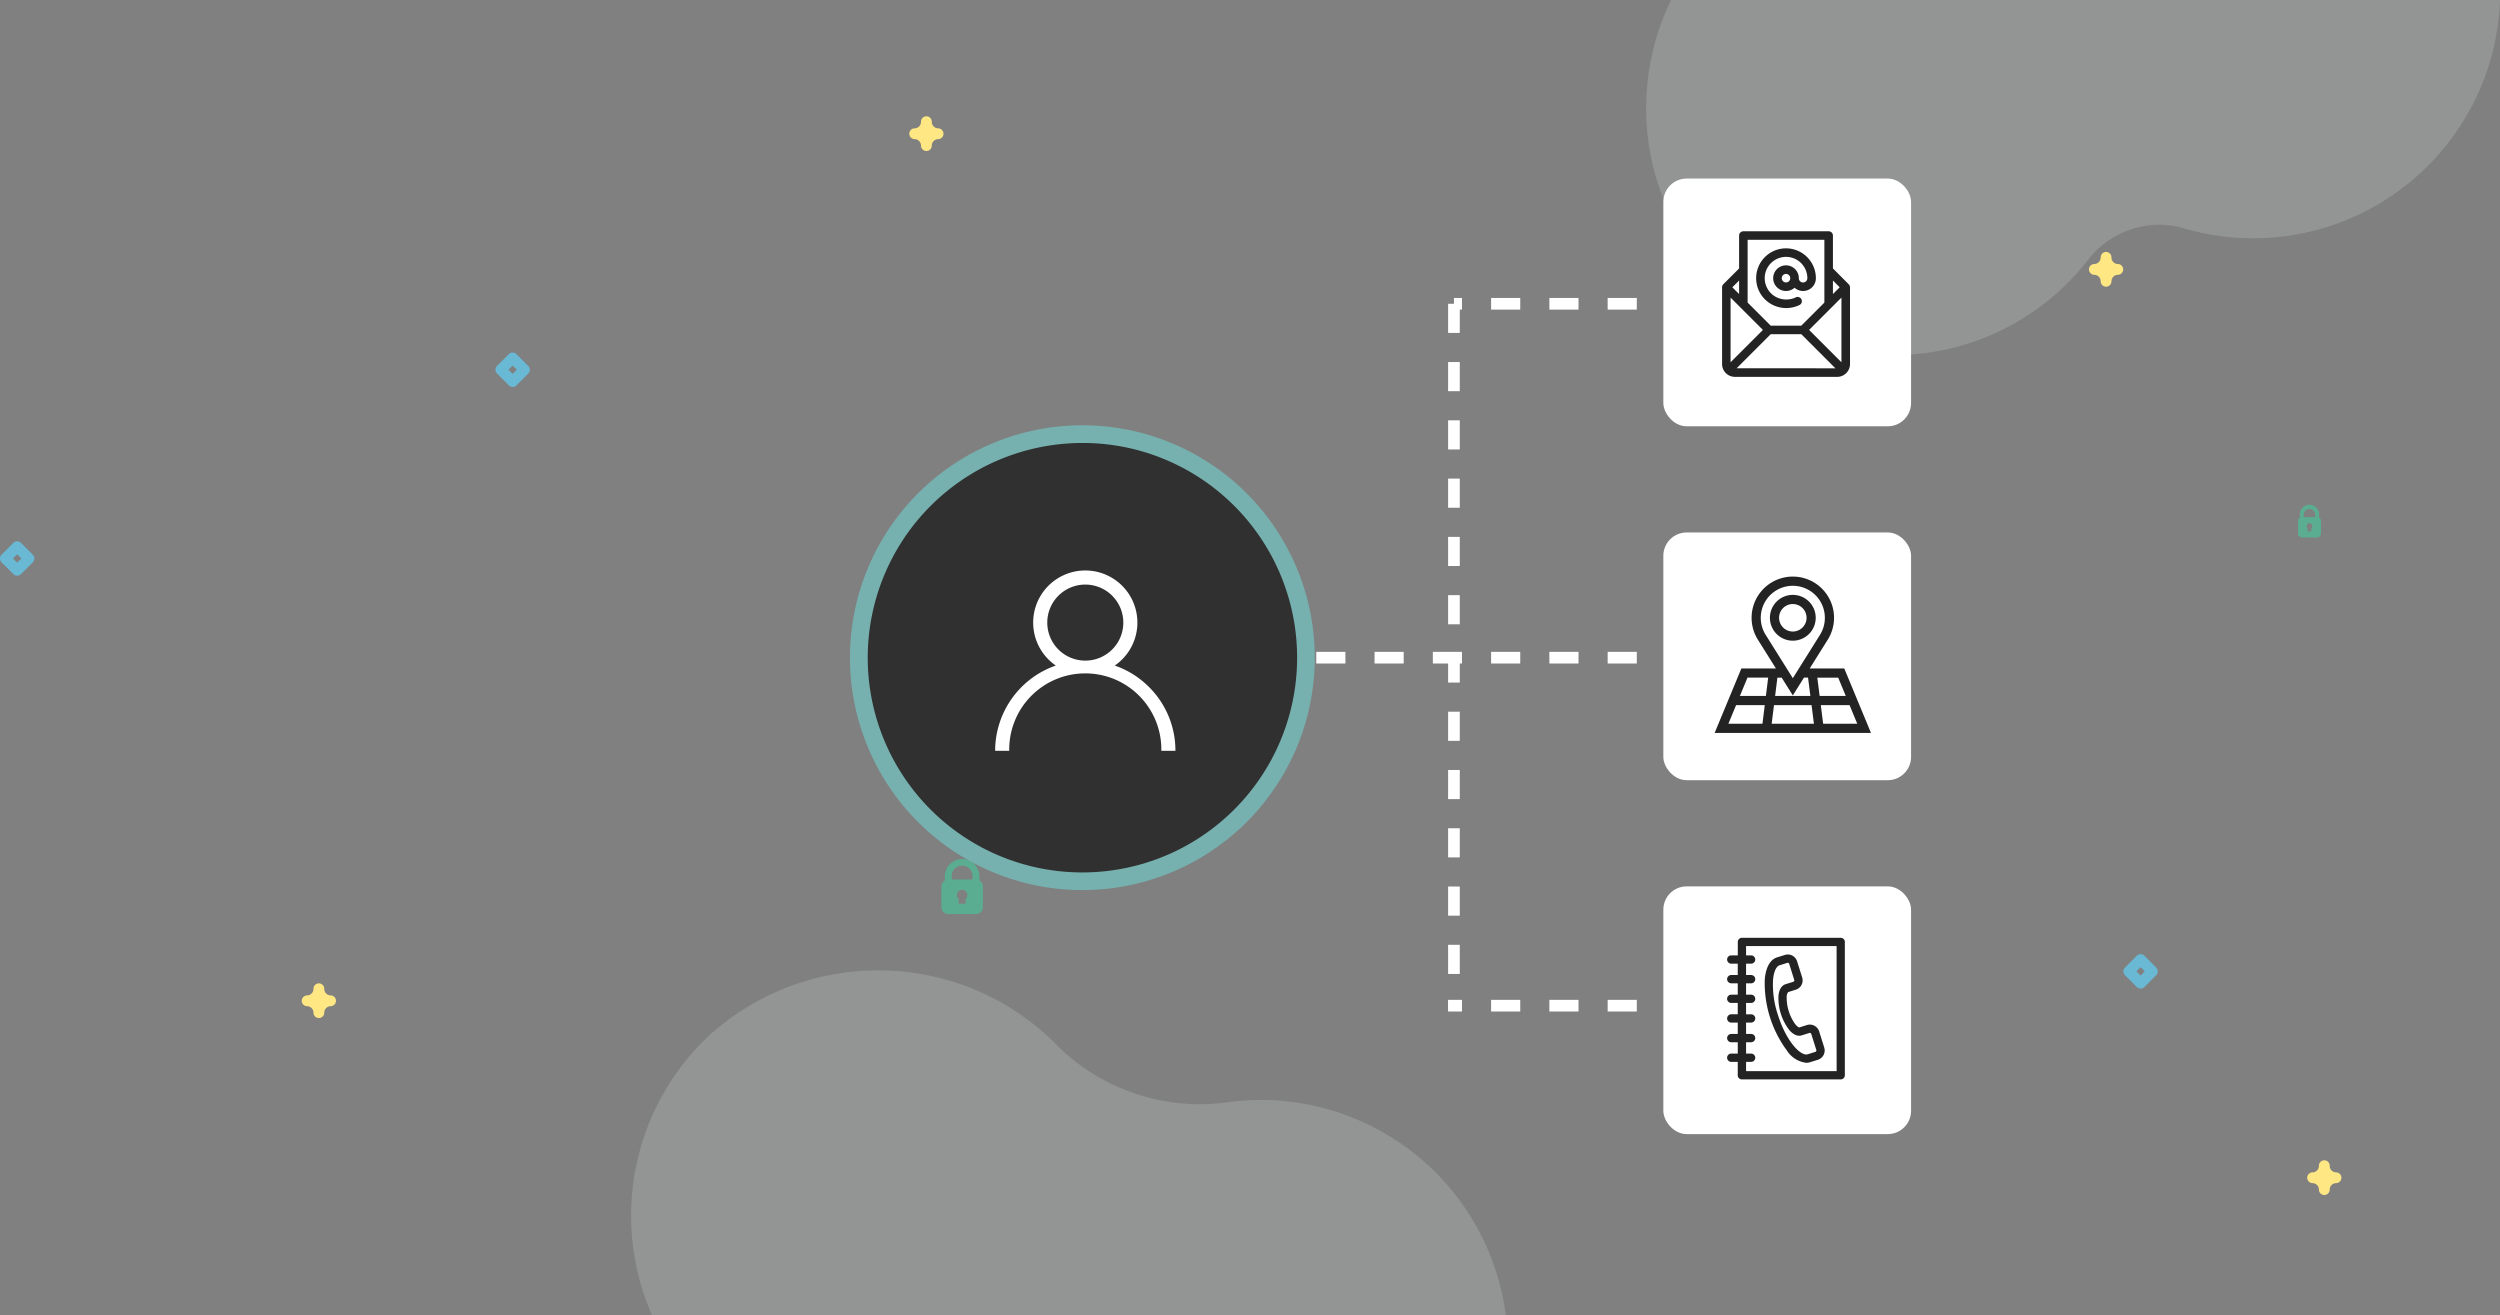<!--
 * Copyright (c) 2021, WSO2 Inc. (http://www.wso2.com). All Rights Reserved.
 *
 * This software is the property of WSO2 Inc. and its suppliers, if any.
 * Dissemination of any information or reproduction of any material contained
 * herein in any form is strictly forbidden, unless permitted by WSO2 expressly.
 * You may not alter or remove any copyright or other notice from copies of this content."
-->

<svg xmlns="http://www.w3.org/2000/svg" width="429" height="225.714" viewBox="0 0 429 225.714">
    <rect x="0" y="0" width="429" height="225.714" fill="#808080" stroke="none"/>
    <g id="user-attributes-illustration" transform="translate(158 26.484)">
        <path id="Subtraction_14" data-name="Subtraction 14"
              d="M-8510.531-493.541a42.305,42.305,0,0,1-23.037-6.811,42.291,42.291,0,0,1-15.657-18.285,42.036,42.036,0,0,1-3.681-18.136,42.543,42.543,0,0,1,1.169-9.074,42.521,42.521,0,0,1,3.1-8.638h142.247a42.291,42.291,0,0,1-7.443,22.533,42.377,42.377,0,0,1-34.912,18.357,42.371,42.371,0,0,1-11.454-1.581l-.394-.12a15.345,15.345,0,0,0-4.3-.617,15.458,15.458,0,0,0-12.135,5.949,42.36,42.36,0,0,1-6.5,6.721,42.351,42.351,0,0,1-7.722,5.079,42.407,42.407,0,0,1-8.641,3.279,42.353,42.353,0,0,1-9.259,1.326h.011C-8509.631-493.547-8510.1-493.541-8510.531-493.541Z"
              transform="translate(8677.394 528)" fill="#eaeef1" opacity="0.18"/>
        <path id="Subtraction_13" data-name="Subtraction 13"
              d="M-8434.907-622.632H-8581.4a42.182,42.182,0,0,1-3.361-12.578,42.489,42.489,0,0,1,.578-12.814,42.365,42.365,0,0,1,4.41-12.116,42.281,42.281,0,0,1,8.13-10.485,43.083,43.083,0,0,1,29.008-11.2,42.989,42.989,0,0,1,29.844,11.972c.2.2.426.425.683.69a34.8,34.8,0,0,0,24.623,10.3,34.7,34.7,0,0,0,4.927-.353,42.62,42.62,0,0,1,5.63-.375,42.342,42.342,0,0,1,22.212,6.3A42.314,42.314,0,0,1-8439-636.1a42.278,42.278,0,0,1,4.095,13.462Z"
              transform="translate(8535.301 821.861)" fill="#eaeef1" opacity="0.18"/>
        <path id="Path_96"
              d="M68.829,419.922a.926.926,0,0,1-.653-.27l-2.024-2.024a.925.925,0,0,1,0-1.307l2.024-2.024a.925.925,0,0,1,1.307,0l2.024,2.024a.925.925,0,0,1,0,1.307l-2.024,2.032a.926.926,0,0,1-.654.262Zm-.72-2.952.72.72.72-.72-.72-.717Z"
              transform="translate(-223.882 -347.62)" fill="rgba(96,210,250,0.7)"/>
        <path id="Path_95"
              d="M424.528,167.037a.925.925,0,0,1-.925-.925A1.113,1.113,0,0,0,422.49,165a.926.926,0,0,1,0-1.851,1.113,1.113,0,0,0,1.113-1.113.926.926,0,1,1,1.851,0,1.113,1.113,0,0,0,1.113,1.113.926.926,0,0,1,0,1.851,1.113,1.113,0,0,0-1.113,1.113.925.925,0,0,1-.925.925Z"
              transform="translate(-527.811 -18.821)" fill="#ffe783"/>
        <path id="Path_95-2" data-name="Path_95"
              d="M424.528,167.037a.925.925,0,0,1-.925-.925A1.113,1.113,0,0,0,422.49,165a.926.926,0,0,1,0-1.851,1.113,1.113,0,0,0,1.113-1.113.926.926,0,1,1,1.851,0,1.113,1.113,0,0,0,1.113,1.113.926.926,0,0,1,0,1.851,1.113,1.113,0,0,0-1.113,1.113.925.925,0,0,1-.925.925Z"
              transform="translate(-423.559 -167.608)" fill="#ffe783"/>
        <path id="padlock"
              d="M70.978,3.726V2.968a2.968,2.968,0,0,0-5.935,0v.758a1.183,1.183,0,0,0-.593,1.022V8.309A1.188,1.188,0,0,0,65.637,9.5h4.748a1.188,1.188,0,0,0,1.187-1.187V4.748a1.183,1.183,0,0,0-.593-1.022ZM68.006,1.187a1.782,1.782,0,0,1,1.78,1.78v.593H66.221V2.968A1.782,1.782,0,0,1,68,1.187Zm.593,5.7v.825H67.413V6.891a.891.891,0,1,1,1.187,0Z"
              transform="translate(-60.905 120.875)" fill="#3ad29f" opacity="0.55"/>
        <path id="Path_96-2" data-name="Path_96"
              d="M68.829,419.922a.926.926,0,0,1-.653-.27l-2.024-2.024a.925.925,0,0,1,0-1.307l2.024-2.024a.925.925,0,0,1,1.307,0l2.024,2.024a.925.925,0,0,1,0,1.307l-2.024,2.032a.926.926,0,0,1-.654.262Zm-.72-2.952.72.72.72-.72-.72-.717Z"
              transform="translate(-138.861 -380.009)" fill="rgba(96,210,250,0.7)"/>
        <path id="Path_95-3" data-name="Path_95"
              d="M424.528,167.037a.925.925,0,0,1-.925-.925A1.113,1.113,0,0,0,422.49,165a.926.926,0,0,1,0-1.851,1.113,1.113,0,0,0,1.113-1.113.926.926,0,1,1,1.851,0,1.113,1.113,0,0,0,1.113,1.113.926.926,0,0,1,0,1.851,1.113,1.113,0,0,0-1.113,1.113.925.925,0,0,1-.925.925Z"
              transform="translate(-221.127 -144.329)" fill="#ffe783"/>
        <path id="Path_96-3" data-name="Path_96"
              d="M68.829,419.922a.926.926,0,0,1-.653-.27l-2.024-2.024a.925.925,0,0,1,0-1.307l2.024-2.024a.925.925,0,0,1,1.307,0l2.024,2.024a.925.925,0,0,1,0,1.307l-2.024,2.032a.926.926,0,0,1-.654.262Zm-.72-2.952.72.72.72-.72-.72-.717Z"
              transform="translate(140.495 -276.769)" fill="rgba(96,210,250,0.7)"/>
        <path id="Path_95-4" data-name="Path_95"
              d="M424.528,167.037a.925.925,0,0,1-.925-.925A1.113,1.113,0,0,0,422.49,165a.926.926,0,0,1,0-1.851,1.113,1.113,0,0,0,1.113-1.113.926.926,0,1,1,1.851,0,1.113,1.113,0,0,0,1.113,1.113.926.926,0,0,1,0,1.851,1.113,1.113,0,0,0-1.113,1.113.925.925,0,0,1-.925.925Z"
              transform="translate(-183.677 11.544)" fill="#ffe783"/>
        <path id="padlock-2" data-name="padlock"
              d="M68.059,2.2V1.751a1.645,1.645,0,1,0-3.281,0V2.2a.709.709,0,0,0-.328.607V4.9a.68.68,0,0,0,.657.7h2.626a.68.68,0,0,0,.657-.7V2.8a.709.709,0,0,0-.328-.607ZM66.416.7A1.02,1.02,0,0,1,67.4,1.751V2.1H65.43v-.35A1.02,1.02,0,0,1,66.414.7Zm.328,3.365v.489h-.656V4.066a.55.55,0,0,1-.132-.579.482.482,0,0,1,.92,0,.55.55,0,0,1-.132.579Z"
              transform="translate(171.891 60.146)" fill="#3ad29f" opacity="0.55"/>
        <g id="Group_1063" data-name="Group 1063" transform="translate(-12.148 4.158)">
            <g id="Group_657" data-name="Group 657" transform="translate(139.577 0)">
                <rect id="Rectangle_656" data-name="Rectangle 656" width="42.511" height="42.511" rx="4" fill="#fff"/>
                <g id="mail_1_" data-name="mail (1)" transform="translate(10.078 9.047)">
                    <g id="Group_1059" data-name="Group 1059" transform="translate(5.846 2.927)">
                        <g id="Group_1058" data-name="Group 1058" transform="translate(0)">
                            <path id="Path_2335" data-name="Path 2335"
                                  d="M156.122,60a5.121,5.121,0,0,0-2.757,9.437,5.228,5.228,0,0,0,5.094.278.732.732,0,0,0-.607-1.329,3.791,3.791,0,0,1-3.692-.181,3.658,3.658,0,1,1,5.626-3.083.732.732,0,1,1-1.464.011v-.011a2.2,2.2,0,1,0-.732,1.635,2.193,2.193,0,0,0,3.659-1.635A5.128,5.128,0,0,0,156.122,60Zm.722,5.239a.73.73,0,1,1,.005-.2.733.733,0,0,0-.005.2Z"
                                  transform="translate(-150.997 -60)" fill="#232323"/>
                        </g>
                    </g>
                    <g id="Group_1061" data-name="Group 1061" transform="translate(0 0)">
                        <g id="Group_1060" data-name="Group 1060" transform="translate(0)">
                            <path id="Path_2336" data-name="Path 2336"
                                  d="M52.951,9.608a.737.737,0,0,0-.215-.516L50.029,6.377V.732A.732.732,0,0,0,49.293,0H34.659a.732.732,0,0,0-.732.732V6.377L31.215,9.089l-.007.008a.735.735,0,0,0-.2.506h0V22.78a2.2,2.2,0,0,0,2.2,2.2H50.761a2.2,2.2,0,0,0,2.2-2.2V9.609ZM50.029,8.449l1.16,1.16-1.16,1.161ZM35.39,6.68h0V1.464H48.561V6.68h0v5.551L44.6,16.195H39.351L35.39,12.233ZM33.927,8.449V10.77L32.766,9.609ZM32.464,22.477v-11.1l5.551,5.551ZM33.5,23.511l5.853-5.853H44.6l5.853,5.853Zm17.989-1.034-5.551-5.551,5.551-5.551Z"
                                  transform="translate(-31.005 0)" fill="#232323"/>
                        </g>
                    </g>
                </g>
            </g>
            <g id="Group_659" data-name="Group 659" transform="translate(139.577 60.73)">
                <rect id="Rectangle_656-2" data-name="Rectangle 656-2" width="42.511" height="42.511" rx="4"
                      transform="translate(0 0)" fill="#fff"/>
                <g id="map" transform="translate(8.807 7.569)">
                    <path id="Path_2331" data-name="Path 2331"
                          d="M22.242,15.772H16.31L19.4,10.843a7.074,7.074,0,1,0-11.976,0l3.091,4.931H4.581L0,26.828H26.822ZM18.211,22.06h4.935l1.325,3.2H18.618Zm-1.177,3.2H9.781l.4-3.2h6.446ZM22.5,20.488H18.015l-.4-3.144h3.582ZM7.91,7.074a5.5,5.5,0,1,1,10.158,2.935l-4.656,7.43L8.756,10.007a5.486,5.486,0,0,1-.844-2.935Zm5.5,13.322,1.913-3.052h.7l.4,3.144H10.375l.391-3.144H11.5ZM5.632,17.344h3.55l-.391,3.144H4.329ZM3.677,22.06H8.6l-.4,3.2H2.353Zm0,0"
                          transform="translate(0 -0.003)" fill="#232323"/>
                    <path id="Path_2332" data-name="Path 2332"
                          d="M188.812,63.93a3.93,3.93,0,1,0-3.93,3.93,3.93,3.93,0,0,0,3.93-3.93Zm-6.288,0a2.358,2.358,0,1,1,2.358,2.358,2.358,2.358,0,0,1-2.358-2.358Zm0,0"
                          transform="translate(-171.471 -56.859)" fill="#232323"/>
                </g>
            </g>
            <g id="Group_1062" data-name="Group 1062" transform="translate(0 42.336)">
                <g id="Path_2329" data-name="Path 2329">
                    <path id="Path_18" data-name="Path 18"
                          d="M39.861,78.223A38.372,38.372,0,0,1,24.93,4.514,38.372,38.372,0,0,1,54.793,75.209,38.12,38.12,0,0,1,39.861,78.223Z"
                          transform="translate(0.018 0.018)" fill="#303030"/>
                    <path id="Path_19" data-name="Path 19"
                          d="M39.88,3.036A36.854,36.854,0,0,0,25.54,73.829a36.854,36.854,0,0,0,28.68-67.9A36.61,36.61,0,0,0,39.88,3.036M39.88,0A39.88,39.88,0,1,1,0,39.88,39.88,39.88,0,0,1,39.88,0Z"
                          fill="#76b1af"/>
                </g>
                <g id="user_7_" data-name="user (7)" transform="translate(24.916 24.914)">
                    <g id="Group_1057" data-name="Group 1057" transform="translate(0 0)">
                        <path id="Path_2330" data-name="Path 2330"
                              d="M26.406,20a15.409,15.409,0,0,0-5.878-3.687,8.942,8.942,0,1,0-10.122,0A15.493,15.493,0,0,0,0,30.937H2.417a13.052,13.052,0,1,1,26.1,0h2.417A15.368,15.368,0,0,0,26.406,20ZM15.468,15.468a6.525,6.525,0,1,1,6.526-6.526,6.525,6.525,0,0,1-6.526,6.526Z"
                              transform="translate(0 0.003)" fill="#fff"/>
                    </g>
                </g>
            </g>
            <line id="Line_18" data-name="Line 18" y2="120.447" transform="translate(103.645 21.486)" fill="none"
                  stroke="#fff" stroke-width="2" stroke-dasharray="5"/>
            <line id="Line_19" data-name="Line 19" x1="55.669" transform="translate(79.353 82.216)" fill="none"
                  stroke="#fff" stroke-width="2" stroke-dasharray="5"/>
            <line id="Line_20" data-name="Line 20" x1="31.377" transform="translate(103.645 21.486)" fill="none"
                  stroke="#fff" stroke-width="2" stroke-dasharray="5"/>
            <line id="Line_21" data-name="Line 21" x1="32.389" transform="translate(102.633 141.933)" fill="none"
                  stroke="#fff" stroke-width="2" stroke-dasharray="5"/>
            <g id="Group_660" data-name="Group 660" transform="translate(139.577 121.459)">
                <rect id="Rectangle_656-3" data-name="Rectangle 656-3" width="42.511" height="42.511" rx="4"
                      transform="translate(0 0)" fill="#fff"/>
                <g id="contacts" transform="translate(10.943 8.824)">
                    <path id="Path_2333" data-name="Path 2333"
                          d="M19.5,0H2.539A.709.709,0,0,0,1.83.709V3.016H.709a.712.712,0,0,0,0,1.424H1.822V6.387H.709a.712.712,0,0,0,0,1.424H1.822V9.758H.709a.712.712,0,0,0,0,1.424H1.822v1.946H.709a.712.712,0,1,0,0,1.424H1.822V16.5H.709a.712.712,0,0,0,0,1.424H1.822v1.946H.709a.712.712,0,1,0,0,1.424H1.822v2.3a.709.709,0,0,0,.709.709H19.5A.709.709,0,0,0,20.2,23.6V.709A.709.709,0,0,0,19.5,0Zm-.709,22.886H3.251V21.294h.864a.712.712,0,1,0,0-1.424H3.251V17.923h.864a.712.712,0,1,0,0-1.424H3.251V14.553h.864a.712.712,0,1,0,0-1.424H3.251V11.182h.864a.712.712,0,1,0,0-1.424H3.251V7.812h.864a.712.712,0,1,0,0-1.424H3.251V4.441h.864a.712.712,0,1,0,0-1.424H3.251V1.424H18.784Zm0,0"
                          transform="translate(0.004)" fill="#232323"/>
                    <path id="Path_2334" data-name="Path 2334"
                          d="M139,76.823a4.593,4.593,0,0,0,3.256,2.012,2.211,2.211,0,0,0,.666-.1l.04-.014,1.286-.4a1.676,1.676,0,0,0,1.1-2.1l-.87-2.765a1.68,1.68,0,0,0-2.1-1.1l-1.316.415c-.063,0-.343-.113-.743-.635a7.849,7.849,0,0,1-1.417-4.486,1.493,1.493,0,0,1,.245-.944h0l1.316-.413a1.676,1.676,0,0,0,1.1-2.1l-.87-2.766a1.679,1.679,0,0,0-2.1-1.1l-1.328.417h-.013c-1.191.383-1.94,1.733-2.109,3.8a19.508,19.508,0,0,0,3.863,12.274Zm-2.443-12.159c.116-1.417.538-2.381,1.131-2.566h.011l1.316-.413a.253.253,0,0,1,.318.165l.87,2.766a.252.252,0,0,1-.165.316l-1.327.417-.016.005c-.4.134-1.086.576-1.205,2.038a9.089,9.089,0,0,0,1.812,5.762c.948,1.146,1.768,1.1,2.172.978l1.328-.417a.253.253,0,0,1,.318.165l.87,2.765a.252.252,0,0,1-.165.316l-1.327.417-.028.01c-1.143.3-3.6-2.105-5.081-6.8a16.182,16.182,0,0,1-.829-5.921Zm0,0"
                          transform="translate(-128.681 -57.385)" fill="#232323"/>
                </g>
            </g>
        </g>
    </g>
</svg>
